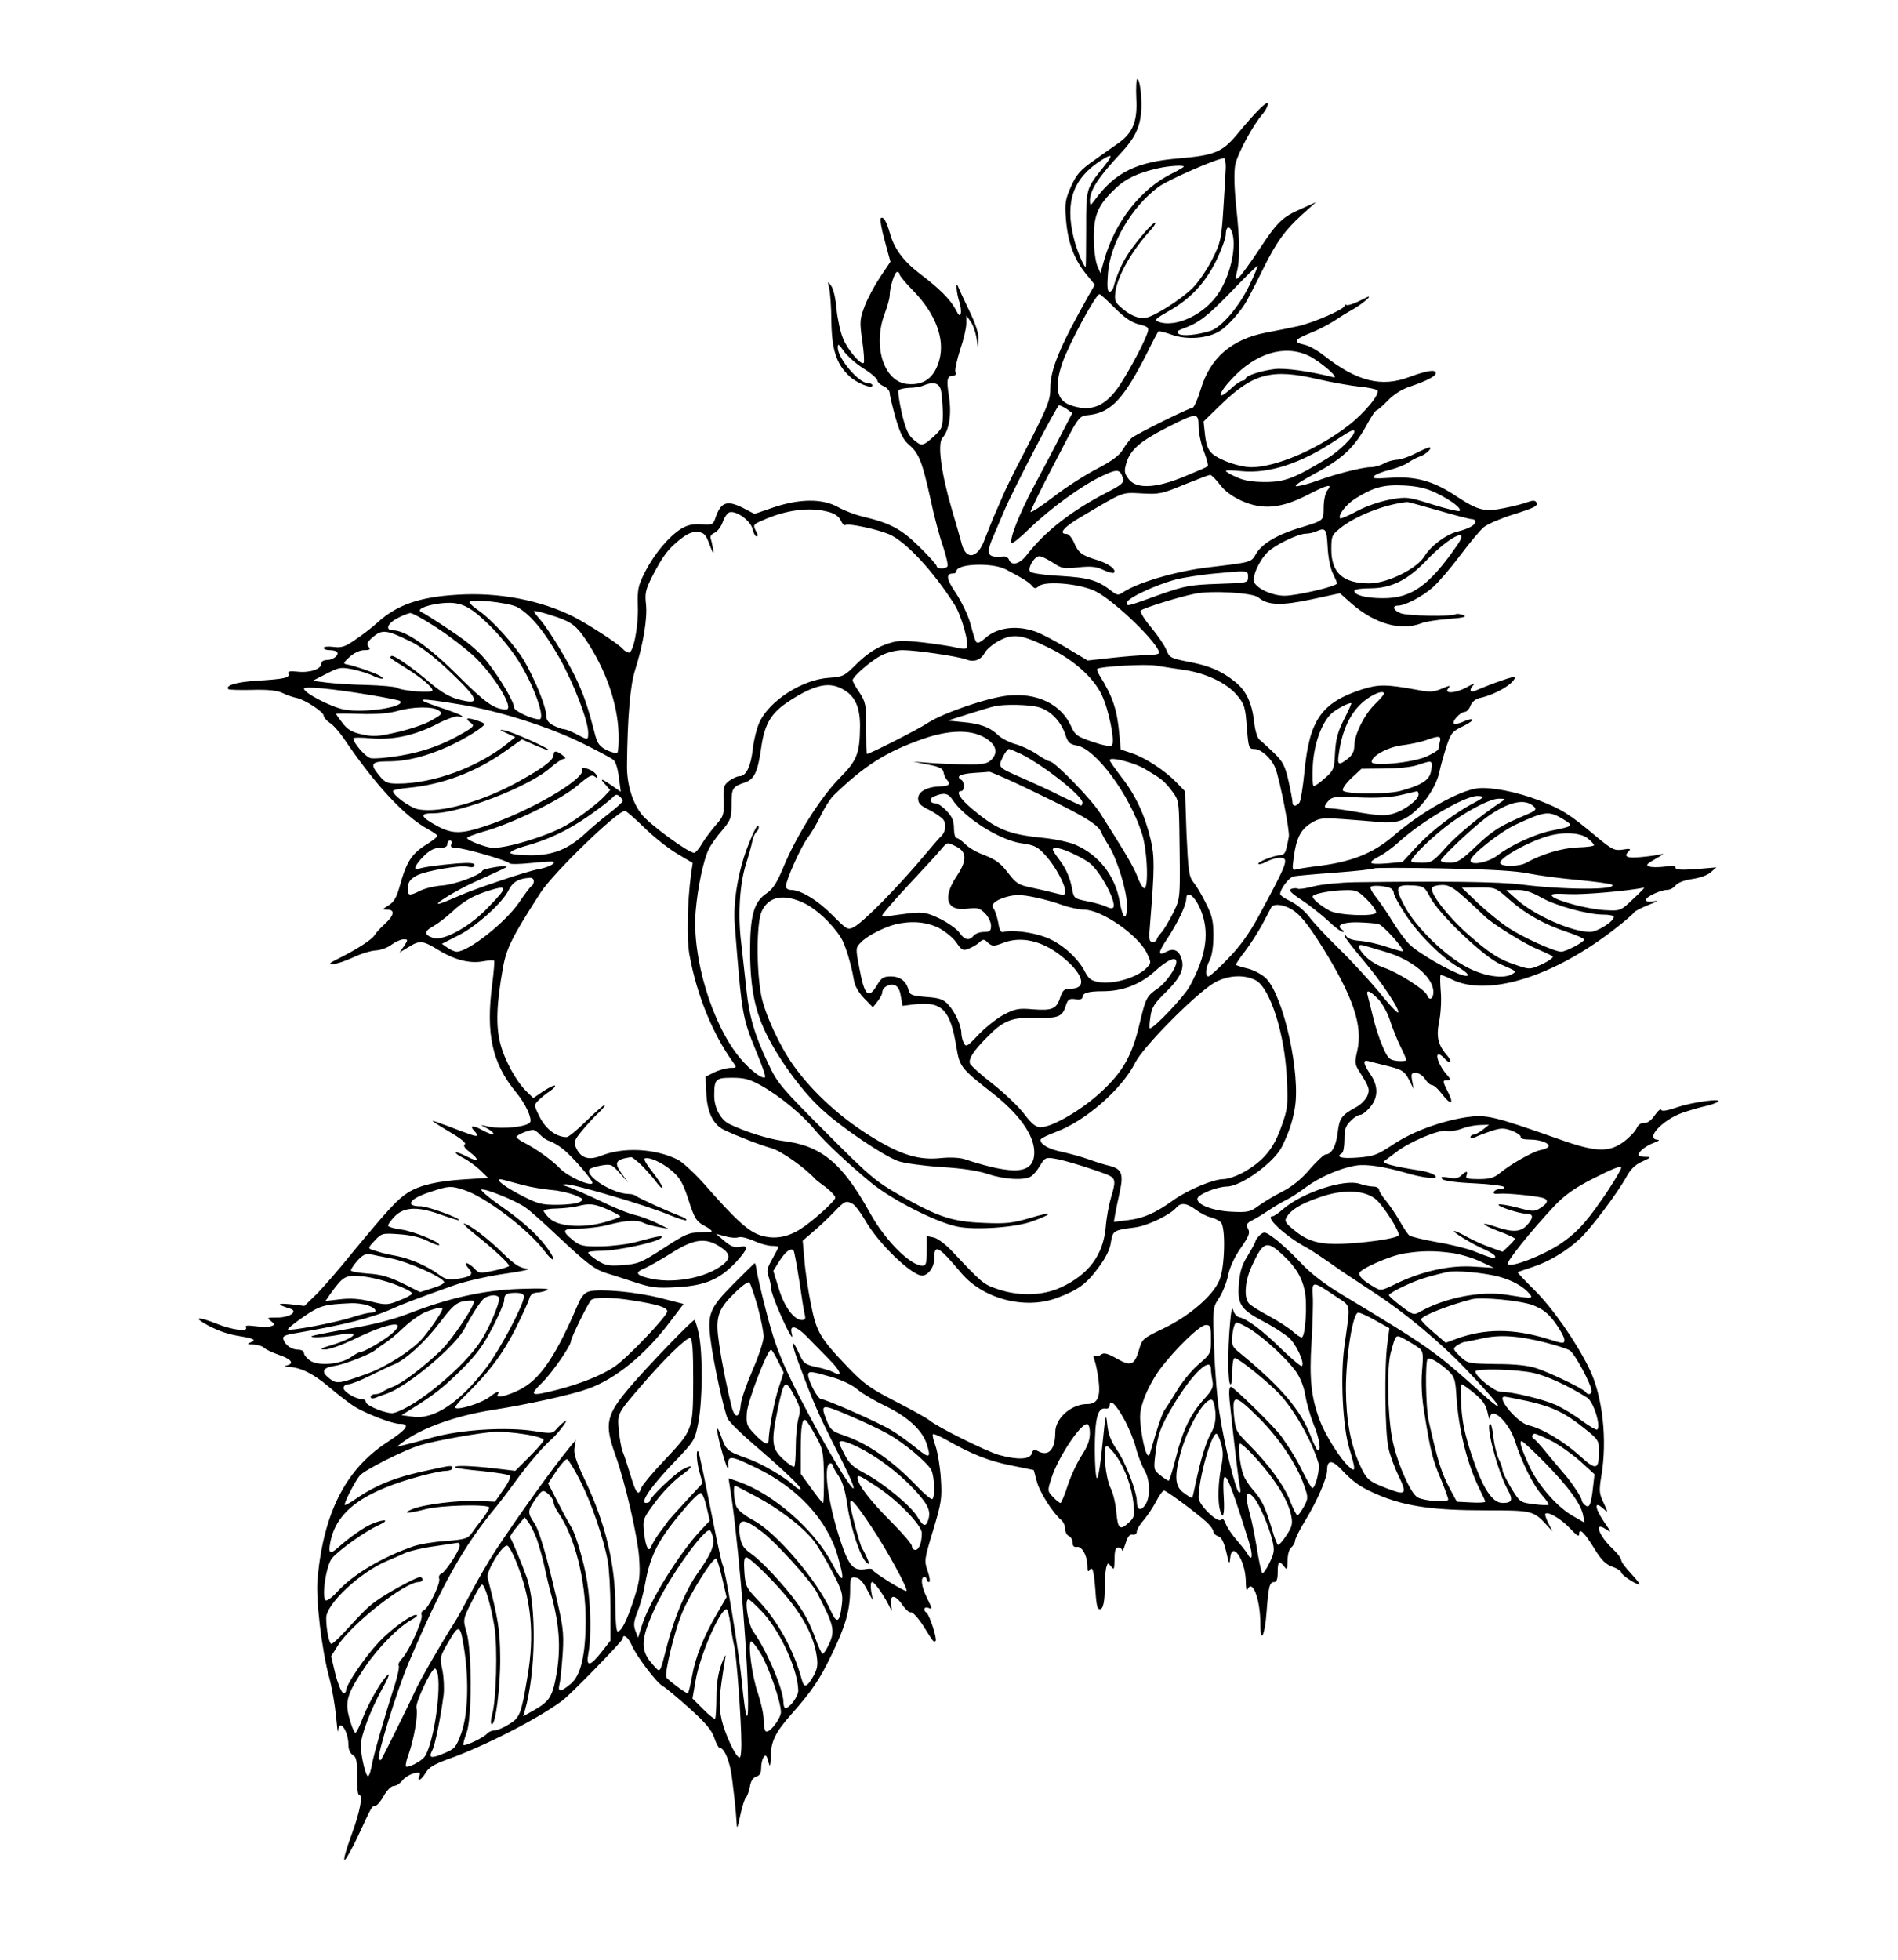 <?xml version="1.0" standalone="no"?>
<!DOCTYPE svg PUBLIC "-//W3C//DTD SVG 20010904//EN"
 "http://www.w3.org/TR/2001/REC-SVG-20010904/DTD/svg10.dtd">
<svg version="1.0" xmlns="http://www.w3.org/2000/svg"
 width="768pt" height="793pt" viewBox="0 0 768 793"
 preserveAspectRatio="xMidYMid meet">
<g transform="translate(0,793) scale(0.1,-0.1)"
fill="#000000" stroke="none">
<path d="M4598 7531 c5 -91 -14 -138 -71 -179 -18 -12 -62 -44 -99 -70 -57
-40 -71 -56 -94 -106 -23 -52 -26 -68 -21 -130 7 -93 31 -160 78 -220 l39 -48
-27 -47 c-115 -204 -153 -296 -153 -371 0 -52 -10 -76 -126 -300 -27 -52 -58
-115 -68 -140 -11 -25 -27 -63 -37 -85 -9 -22 -25 -62 -35 -88 -27 -75 -74
-85 -92 -19 -5 20 -24 85 -41 143 -43 146 -58 264 -38 287 28 31 38 96 27 167
-11 70 -8 85 17 85 9 0 13 6 9 15 -3 9 6 49 19 90 14 40 25 88 25 106 l0 33
17 -24 c10 -13 20 -43 24 -65 l6 -40 2 35 c1 23 -13 64 -38 115 -21 44 -41 87
-44 95 -11 29 -7 -26 4 -58 6 -17 9 -39 7 -49 -3 -14 -8 -11 -21 15 -22 41
-65 84 -144 144 -67 51 -105 102 -122 164 -13 47 -27 71 -37 61 -4 -3 3 -45
16 -91 l23 -85 -41 -61 c-22 -33 -51 -86 -63 -118 -20 -53 -21 -63 -10 -141 7
-46 9 -86 6 -89 -10 -11 -64 51 -83 97 -11 25 -23 80 -27 120 -3 41 -13 84
-22 95 -14 20 -15 20 -8 -9 4 -16 9 -77 9 -135 2 -117 21 -173 73 -222 30 -28
93 -53 93 -37 0 5 -8 9 -18 9 -37 0 -122 100 -122 144 0 17 4 15 24 -14 13
-19 49 -51 79 -70 31 -19 56 -41 57 -48 0 -7 11 -18 25 -24 14 -6 25 -19 25
-28 0 -9 11 -54 24 -101 19 -64 32 -90 55 -109 39 -33 53 -69 86 -218 14 -67
37 -154 51 -193 13 -40 21 -75 18 -80 -7 -12 -44 -11 -44 1 0 5 -32 41 -71 79
-73 72 -118 95 -227 121 -30 7 -75 24 -100 38 -64 36 -156 35 -263 -1 l-76
-26 -46 24 c-66 33 -90 24 -112 -40 -9 -28 -13 -29 -58 -26 -35 2 -56 -3 -82
-19 -49 -31 -106 -99 -144 -172 -29 -57 -32 -72 -30 -139 3 -83 -18 -189 -36
-189 -7 0 -18 7 -25 15 -17 20 -134 96 -197 129 -134 68 -307 101 -473 90
-153 -9 -244 -41 -323 -113 -23 -21 -64 -52 -91 -70 -40 -28 -55 -32 -87 -28
-21 3 -39 1 -39 -4 0 -5 10 -9 23 -9 13 0 27 -3 30 -7 12 -11 -14 -33 -39 -33
-15 0 -24 -6 -24 -15 0 -22 -48 -38 -97 -32 -31 3 -40 1 -36 -9 6 -16 -16 -21
-130 -28 -79 -5 -127 -19 -113 -34 3 -3 46 -4 95 -3 62 2 101 -2 123 -12 18
-9 45 -18 60 -21 34 -8 108 -56 108 -72 0 -6 11 -19 24 -28 14 -8 39 -37 57
-63 126 -187 248 -318 342 -368 20 -11 37 -23 37 -26 0 -4 -16 -17 -36 -30
-69 -42 -88 -71 -118 -179 -11 -40 -23 -60 -43 -72 -27 -17 -27 -17 -5 -18 31
0 27 -23 -10 -57 -18 -16 -37 -37 -43 -47 -10 -17 -73 -58 -150 -96 -32 -16
-36 -20 -17 -20 13 0 48 12 79 26 31 15 73 28 93 29 21 1 50 12 65 24 15 11
37 21 47 21 20 0 20 -1 3 -27 l-18 -26 35 21 c46 29 58 28 120 -10 66 -41 129
-57 182 -47 23 4 43 5 45 3 3 -2 -1 -44 -7 -93 -27 -204 -1 -322 97 -441 37
-44 65 -105 56 -120 -11 -18 -110 -29 -165 -18 l-35 7 28 -15 c16 -9 26 -18
23 -22 -4 -3 -24 5 -46 17 -38 21 -53 18 -28 -7 6 -6 10 -14 7 -16 -4 -4 -21
2 -126 42 -29 11 -53 19 -53 17 0 -1 32 -22 71 -45 43 -25 67 -45 60 -49 -8
-5 -1 -16 19 -31 43 -33 37 -43 -10 -19 -23 12 -43 19 -46 17 -2 -3 11 -13 30
-22 18 -9 49 -31 67 -48 l34 -33 -95 -6 c-110 -7 -181 -23 -230 -54 -41 -26
-79 -67 -222 -240 -58 -72 -126 -150 -151 -174 l-45 -44 -59 7 c-54 5 -54 -1
1 -18 34 -11 -1 -36 -52 -36 -42 0 -44 -1 -26 -14 18 -14 18 -15 1 -21 -9 -4
-38 -4 -63 0 -32 4 -44 3 -39 -4 12 -20 -55 -12 -121 15 -76 30 -95 26 -32 -8
44 -23 81 -36 133 -44 53 -9 63 -15 40 -24 -17 -7 -15 -9 10 -9 17 -1 36 -6
43 -13 6 -6 32 -19 58 -28 51 -17 66 -35 37 -43 -16 -4 -16 -5 2 -6 52 -3 100
-26 164 -80 39 -33 86 -69 105 -81 47 -29 154 -70 182 -70 47 0 32 -21 -50
-75 -166 -108 -256 -283 -281 -550 -8 -83 17 -292 48 -404 11 -42 23 -112 27
-156 4 -44 7 -70 8 -57 4 53 42 1 42 -58 0 -17 7 -33 17 -39 15 -8 18 -23 18
-85 -1 -42 3 -76 7 -76 18 0 6 -66 -30 -164 -21 -57 -34 -102 -27 -100 6 3 30
46 54 97 55 119 56 122 70 122 6 0 22 18 34 40 13 23 30 40 40 40 10 0 26 10
35 22 9 12 30 25 46 29 25 6 28 4 23 -10 -10 -27 7 -18 26 13 12 21 35 35 94
56 145 52 360 162 458 235 33 24 245 242 245 251 0 22 22 6 35 -24 18 -44 102
-155 127 -168 11 -6 59 -46 107 -89 65 -58 90 -88 101 -119 7 -22 17 -41 21
-41 20 0 43 -56 51 -123 13 -105 15 -128 18 -172 2 -38 3 -37 16 24 8 36 18
67 23 70 4 4 11 22 15 42 4 25 13 38 26 42 14 4 20 14 20 34 0 36 16 65 24 43
2 -8 7 -22 9 -30 3 -8 6 10 6 39 1 57 20 95 83 166 84 95 115 141 164 243 56
116 74 179 74 264 0 45 2 49 23 46 14 -2 30 -18 45 -48 l24 -45 -7 38 c-3 23
-2 37 4 37 11 0 53 -62 72 -103 8 -18 9 -17 5 11 -7 43 16 43 46 -1 13 -19 28
-32 35 -30 6 2 28 -22 49 -54 43 -69 42 -68 50 -61 7 7 -25 106 -37 114 -15 9
-10 26 6 20 19 -7 19 -8 -5 42 -22 44 -26 82 -10 82 6 0 10 -4 10 -10 0 -5 4
-10 9 -10 6 0 3 20 -5 44 -15 42 -14 47 22 166 34 113 36 129 31 209 -3 47
-13 106 -21 130 -9 24 -14 46 -11 49 3 3 26 -7 53 -22 100 -57 171 -86 262
-104 l93 -19 12 -45 c10 -42 66 -130 100 -158 8 -7 15 -23 15 -35 0 -13 7 -25
15 -29 8 -3 15 -15 15 -26 0 -14 6 -20 17 -18 21 4 43 -36 43 -77 0 -22 3 -26
9 -16 12 18 18 -7 24 -91 2 -32 6 -61 10 -64 16 -16 27 14 27 74 0 37 3 77 6
90 6 21 7 21 20 5 12 -16 13 -12 14 30 0 35 4 47 15 47 8 0 15 -6 16 -12 0 -7
6 5 13 27 9 29 17 39 29 37 10 -2 17 4 17 12 0 9 13 30 29 48 15 18 38 52 50
76 12 23 26 42 31 42 10 0 130 -89 173 -128 15 -14 27 -31 27 -38 0 -7 9 -15
19 -19 14 -4 23 -22 33 -63 11 -51 13 -54 16 -24 7 71 61 -9 63 -93 0 -27 3
-44 6 -37 20 49 53 -37 53 -139 0 -81 18 -47 25 49 8 105 12 122 31 122 10 0
14 12 14 40 0 44 6 49 26 23 12 -16 13 -13 14 23 0 24 6 47 15 54 8 7 15 19
15 26 0 8 18 45 41 82 50 82 89 173 89 206 0 39 19 41 54 5 55 -59 86 -79 164
-111 107 -43 218 -58 422 -58 189 0 195 -1 248 -59 l24 -26 -17 33 c-9 19 -15
36 -12 38 11 11 64 -21 99 -58 28 -30 38 -37 38 -23 0 27 23 3 64 -64 26 -42
44 -60 70 -69 20 -7 36 -18 36 -23 0 -10 59 -49 73 -49 5 0 -10 19 -32 43 -22
23 -41 48 -41 56 0 7 -15 27 -34 45 -56 52 -78 113 -30 81 26 -17 26 -17 -5
28 -41 61 -41 89 0 51 16 -15 16 -12 -2 26 -18 38 -19 49 -10 105 26 149 6
329 -49 440 -53 108 -148 244 -221 316 -39 39 -70 71 -68 73 2 1 29 10 59 20
64 20 140 65 193 115 45 42 153 186 188 250 17 31 36 50 64 62 37 17 38 19 13
19 -16 0 -28 4 -28 8 0 14 32 38 65 50 17 6 22 11 13 11 -53 3 18 80 99 109
32 11 74 23 93 27 19 4 42 12 50 17 27 17 -102 0 -165 -22 -38 -13 -61 -17
-63 -10 -2 6 -14 -4 -26 -22 -15 -21 -30 -32 -43 -31 -13 1 -24 -6 -31 -22 -6
-13 -30 -38 -53 -55 -60 -43 -113 -41 -259 11 -272 96 -297 101 -379 89 -105
-17 -216 -58 -294 -110 -65 -43 -79 -48 -144 -53 -66 -5 -90 2 -63 18 6 3 10
29 10 56 0 40 5 55 25 74 13 14 31 25 39 25 8 0 26 14 40 31 33 39 34 85 1
133 -29 43 -32 60 -7 53 9 -3 40 -10 67 -17 69 -17 78 -22 98 -61 l17 -34 -6
33 c-5 28 -3 32 15 32 11 0 28 -11 37 -25 9 -14 22 -25 29 -25 7 0 25 -16 39
-35 36 -47 51 -44 26 5 -24 48 -24 50 -3 50 14 0 14 3 -3 23 -26 28 -46 75
-35 81 4 3 15 -4 25 -15 10 -12 20 -18 23 -15 4 3 -1 14 -9 23 -39 45 -47 76
-35 138 7 33 10 88 7 123 -3 35 -3 65 -1 67 2 2 21 -5 43 -16 147 -75 418 10
670 209 37 29 68 56 70 61 2 4 28 18 58 30 36 14 44 19 23 15 -22 -3 -33 -2
-33 6 0 12 60 40 87 40 10 0 26 8 34 19 10 11 37 21 67 25 28 4 61 15 74 27
l23 20 -82 -7 c-60 -4 -83 -3 -83 6 0 8 -14 9 -45 4 -25 -3 -53 -3 -62 1 -15
5 -9 11 27 31 25 14 36 22 25 19 -11 -3 -48 -9 -82 -12 -62 -6 -75 1 -51 25 8
8 3 10 -25 5 -34 -5 -43 -1 -108 53 -110 92 -139 110 -234 147 -86 33 -191 54
-245 48 -76 -9 -229 -95 -342 -193 -84 -72 -174 -107 -318 -123 -30 -4 -63 -9
-74 -12 -17 -5 -18 -1 -11 48 10 78 28 113 70 139 34 21 44 22 133 16 53 -4
118 -9 144 -12 26 -3 63 -1 83 6 65 21 145 122 160 200 4 19 16 63 27 97 19
59 24 64 72 87 50 25 42 37 -9 14 -14 -6 -28 -8 -32 -5 -9 9 27 47 44 47 7 0
18 11 23 25 6 15 20 27 37 31 65 14 143 60 143 85 0 6 -87 -24 -162 -56 -21
-8 -24 5 -5 25 6 7 -4 3 -24 -8 -44 -26 -99 -31 -79 -7 11 13 7 13 -26 -1 -33
-14 -48 -15 -99 -5 -125 23 -157 23 -224 2 -165 -54 -213 -124 -233 -336 -6
-60 -15 -116 -20 -122 -14 -17 -28 -16 -28 1 0 7 -7 46 -16 86 -14 62 -23 79
-59 114 -23 22 -49 46 -58 53 -9 7 -18 35 -22 70 -9 80 -32 129 -79 166 -51
41 -99 62 -173 77 -88 17 -90 18 -104 52 -7 18 -35 58 -62 91 -27 32 -45 62
-41 67 12 11 158 56 219 68 68 14 235 4 257 -15 37 -32 92 -34 214 -8 l116 25
46 -41 c95 -83 200 -113 285 -80 15 6 64 14 109 17 61 5 76 9 59 16 -13 4 -26
6 -31 3 -16 -10 -196 -7 -222 4 -31 12 -37 31 -10 31 30 1 98 37 141 75 23 21
73 79 111 130 38 51 81 102 95 113 15 12 66 34 113 49 95 30 107 36 98 52 -5
7 -15 7 -34 0 -14 -6 -57 -17 -93 -24 -82 -17 -107 -11 -197 48 -91 61 -164
81 -265 74 -65 -4 -77 -3 -66 8 8 7 36 18 63 24 27 7 61 20 75 30 14 10 36 21
48 25 22 7 52 36 37 36 -5 0 -31 -11 -58 -25 -27 -14 -61 -25 -75 -25 -14 -1
-37 -7 -51 -15 -14 -8 -38 -15 -55 -15 -32 0 -145 -29 -210 -53 -22 -8 -53
-18 -70 -21 -41 -10 -25 4 50 45 119 64 167 109 221 210 15 27 30 49 34 49 4
0 25 18 46 40 24 25 58 46 89 56 65 22 105 42 105 54 0 17 -36 11 -107 -15
-113 -43 -212 -18 -345 86 -26 21 -61 40 -78 44 -48 10 -44 21 18 46 31 12 74
34 96 48 21 14 56 36 78 48 35 20 76 53 66 53 -2 0 -21 -9 -42 -20 -22 -10
-43 -17 -47 -14 -5 3 -9 1 -9 -4 0 -13 -124 -67 -185 -81 -27 -6 -86 -18 -129
-26 -143 -27 -230 -103 -268 -232 -12 -40 -27 -73 -33 -73 -13 0 -226 -105
-246 -122 -8 -7 -24 -28 -35 -46 -14 -24 -43 -46 -104 -78 -47 -24 -127 -75
-177 -114 -51 -39 -93 -66 -93 -61 0 5 33 74 74 153 133 256 116 232 170 240
84 12 136 69 228 251 22 45 43 84 45 86 2 3 26 -3 54 -13 61 -22 146 -16 195
15 33 20 88 83 110 124 6 11 15 29 21 40 6 11 28 54 48 95 51 102 85 149 152
210 l58 52 -60 -27 c-77 -34 -95 -51 -171 -166 -35 -53 -71 -102 -80 -110 -16
-13 -17 -11 -9 21 13 50 12 127 -3 265 -8 78 -9 137 -4 167 9 45 71 161 113
209 10 12 19 29 19 38 0 17 -48 -30 -127 -126 -58 -69 -91 -82 -234 -94 -170
-14 -255 -56 -336 -164 -21 -29 -22 -29 -23 -7 0 42 35 96 125 192 54 58 75
98 82 160 6 51 -4 140 -15 140 -4 0 -6 -36 -4 -79z m-130 -273 c-75 -94 -73
-88 -73 -256 0 -83 -1 -152 -2 -152 -8 0 -38 73 -49 120 -35 145 -1 239 111
311 47 30 50 23 13 -23z m492 -5 c-1 -21 -5 -97 -10 -170 -8 -122 -11 -136
-46 -204 -20 -40 -56 -92 -79 -115 -48 -46 -146 -109 -186 -119 -30 -7 -70 10
-108 46 -20 18 -22 28 -17 63 11 65 66 161 138 241 15 16 25 31 23 34 -7 6
-70 -67 -109 -124 -28 -43 -47 -86 -62 -142 -2 -7 -9 -13 -15 -13 -8 0 -10 21
-6 73 8 120 96 271 205 351 40 29 233 114 265 116 4 0 7 -17 7 -37z m-170 3
c0 -2 -20 -14 -44 -26 -129 -62 -235 -197 -279 -355 l-14 -50 -13 30 c-7 17
-14 66 -14 110 -1 94 17 136 86 201 42 41 93 65 173 83 43 10 105 14 105 7z
m194 -262 c21 -54 -2 -168 -50 -245 -55 -89 -177 -148 -248 -120 -16 6 -9 13
39 40 91 51 149 113 195 204 22 45 40 94 40 109 0 30 14 38 24 12z m72 -217
c-42 -88 -114 -172 -159 -186 -54 -16 -111 -22 -127 -12 -11 8 -8 12 15 21 67
24 100 50 198 151 56 59 104 105 106 104 1 -2 -13 -37 -33 -78z m-1416 43 c0
-5 25 -36 56 -67 90 -93 128 -194 105 -279 -20 -73 -64 -105 -133 -97 -93 12
-137 155 -88 285 11 29 20 62 20 73 0 33 20 95 30 95 6 0 10 -4 10 -10z m870
-135 c40 -40 67 -59 98 -67 37 -9 42 -13 36 -32 -12 -37 -65 -139 -110 -209
-59 -91 -118 -116 -203 -86 -56 20 -66 73 -32 172 27 77 135 277 150 277 4 0
31 -25 61 -55z m785 -194 c48 -23 130 -95 100 -87 -94 24 -195 38 -237 33 -57
-7 -118 -27 -118 -39 0 -4 -6 -8 -12 -8 -7 0 -28 -14 -46 -31 -58 -54 -57 -25
2 38 97 105 214 140 311 94z m38 -95 c56 -13 131 -26 167 -30 35 -3 68 -10 73
-15 13 -13 -51 -92 -118 -143 -124 -96 -293 -168 -391 -168 -48 0 -125 27
-158 54 -18 16 -25 35 -30 76 l-6 55 68 66 c132 129 207 149 395 105z m-1526
-43 c4 -16 7 -56 8 -91 0 -61 -2 -65 -37 -98 -45 -40 -49 -41 -83 -11 -20 17
-31 43 -46 105 -10 46 -17 88 -13 93 3 5 22 9 42 10 20 0 46 4 57 9 40 17 64
12 72 -17z m510 -78 l22 -16 -48 -92 c-26 -51 -75 -144 -109 -207 -61 -116
-100 -216 -88 -227 3 -3 36 24 73 60 84 81 209 172 291 211 64 30 74 29 86 -9
5 -17 -5 -26 -61 -55 -148 -76 -254 -159 -330 -257 -27 -35 -60 -43 -70 -18
-3 9 -13 15 -22 14 -70 -6 -75 7 -35 97 14 33 31 73 38 89 38 89 213 425 221
425 6 0 20 -7 32 -15z m533 -70 c0 -24 9 -69 21 -100 12 -31 19 -58 16 -61 -2
-3 -44 -21 -93 -41 -117 -49 -196 -52 -227 -11 -18 24 -19 32 -9 66 16 53 57
88 165 143 120 61 127 61 127 4z m630 -21 c0 -19 -61 -79 -109 -108 -133 -81
-173 -96 -252 -96 -51 0 -87 6 -116 20 -24 10 -43 22 -43 25 0 3 28 3 63 -1
112 -11 241 31 382 125 59 39 75 47 75 35z m-544 -214 c19 -26 49 -48 88 -66
85 -38 161 -31 269 25 79 41 102 46 77 16 -7 -9 -14 -39 -14 -67 -1 -57 5 -52
-109 -87 -83 -26 -143 -63 -165 -102 -20 -34 -15 -33 -191 -54 -130 -15 -284
-60 -347 -101 -18 -13 -24 -12 -45 4 -57 45 -93 55 -206 62 -62 3 -118 11
-124 17 -13 13 16 63 37 63 8 0 32 -12 54 -26 36 -24 45 -26 104 -19 51 5 73
3 101 -11 20 -9 38 -14 42 -11 12 13 -21 37 -69 52 -61 18 -75 29 -93 72 -8
18 -21 33 -29 33 -35 0 -12 28 60 70 176 104 161 98 244 94 69 -4 82 -2 170
35 52 21 100 39 106 40 5 1 23 -17 40 -39z m875 -34 c61 -30 105 -63 95 -73
-3 -3 -52 8 -109 26 -99 31 -106 32 -172 20 -39 -7 -96 -26 -133 -46 -35 -19
-66 -32 -69 -30 -11 11 23 56 61 80 74 46 114 57 197 53 55 -3 90 -11 130 -30z
m9 -71 c66 -19 126 -35 135 -35 8 0 15 -4 15 -9 0 -15 -24 -29 -74 -42 -45
-11 -107 -58 -132 -99 -31 -51 -149 -109 -222 -110 -107 0 -155 42 -155 137 0
52 2 59 32 83 60 51 184 100 274 109 4 1 61 -15 127 -34z m-2467 -6 c24 -6 42
-19 49 -34 6 -14 15 -22 19 -19 13 8 128 -17 176 -37 68 -29 180 -150 266
-286 28 -44 61 -163 48 -175 -4 -4 -22 -3 -40 2 -19 5 -79 14 -135 21 -94 10
-105 9 -158 -10 -38 -15 -73 -39 -110 -75 -51 -51 -56 -54 -114 -58 -108 -7
-241 -93 -281 -180 -11 -24 -23 -72 -27 -108 -8 -71 -27 -110 -54 -110 -9 0
-28 -9 -42 -19 -22 -17 -24 -26 -22 -80 2 -56 0 -63 -31 -98 -18 -21 -44 -55
-56 -75 -12 -21 -27 -38 -32 -38 -24 0 -182 116 -213 156 -38 49 -60 123 -59
199 2 194 13 324 33 385 33 104 50 209 44 265 -5 44 -2 59 24 111 44 85 65
113 113 151 31 25 51 33 73 31 25 -3 32 -10 48 -53 12 -33 17 -40 14 -20 -3
17 -7 37 -10 45 -4 10 2 19 16 25 12 6 27 26 33 45 7 19 19 36 28 38 29 6 85
-36 92 -68 4 -17 11 -30 16 -30 6 0 6 8 -1 19 -14 28 -14 29 28 47 94 42 190
54 265 33z m2019 -141 c2 -42 11 -88 21 -107 9 -19 17 -37 17 -41 0 -12 -164
-50 -212 -50 -47 0 -105 25 -122 52 -12 20 16 87 53 124 29 29 121 74 154 75
12 0 31 4 42 9 39 17 43 12 47 -62z m526 9 c-114 -166 -186 -217 -301 -217
-69 0 -117 12 -117 30 0 6 27 10 63 10 87 0 153 33 231 115 89 93 176 137 124
62z m-1829 -100 c69 -36 96 -53 107 -67 10 -12 14 -12 28 -1 27 23 171 9 231
-22 79 -41 255 -212 255 -248 0 -5 -20 -9 -45 -9 -24 0 -89 -5 -144 -11 l-100
-11 -85 51 c-46 28 -103 58 -126 66 -77 27 -156 17 -204 -27 -11 -10 -24 -18
-28 -18 -10 0 -11 3 -33 82 -9 31 -34 83 -56 117 -40 58 -43 81 -13 81 8 0 14
4 14 9 0 31 144 36 199 8z m981 -31 c0 -24 -1 -24 -122 -28 -111 -4 -133 -8
-228 -41 -147 -53 -140 -51 -140 -35 0 18 116 72 199 94 31 8 97 18 146 23
148 14 145 14 145 -13z m-3066 -199 c35 -34 85 -95 111 -136 63 -97 115 -241
87 -241 -29 0 -102 34 -102 48 0 22 -52 111 -105 180 -32 42 -74 79 -150 130
-58 39 -112 73 -118 75 -26 10 12 28 74 36 81 9 116 -6 203 -92z m107 78 c53
-28 110 -96 173 -207 58 -104 116 -254 116 -302 0 -31 0 -31 -47 -6 -21 11
-44 20 -51 20 -7 0 -26 7 -42 15 -21 11 -30 23 -30 41 0 34 -44 143 -88 219
-38 65 -133 170 -188 207 -19 13 -34 27 -34 32 0 15 154 -1 191 -19z m164 -42
c58 -20 79 -37 114 -89 81 -119 131 -261 134 -383 1 -38 -1 -72 -5 -76 -3 -4
-22 1 -42 10 -28 14 -38 26 -47 59 -28 109 -44 156 -70 214 -33 75 -118 215
-154 256 -14 16 -25 31 -25 33 0 5 46 -7 95 -24z m-490 -41 c50 -32 117 -84
151 -115 82 -76 168 -217 132 -217 -47 0 -85 27 -195 137 -117 117 -212 183
-262 183 -34 0 -24 28 17 49 20 11 44 20 52 21 9 0 56 -26 105 -58z m-106 -56
c41 -19 94 -60 152 -114 128 -121 138 -146 47 -122 -36 9 -70 28 -113 64 -78
67 -155 120 -162 112 -7 -7 -12 -4 57 -47 64 -40 110 -78 110 -92 0 -12 -126
-2 -144 11 -6 4 -60 9 -121 11 -60 1 -135 6 -165 10 l-55 7 55 28 c52 27 58
28 108 18 29 -6 67 -18 84 -27 34 -16 52 -13 20 4 -23 12 -99 38 -127 43 -18
3 -17 6 10 31 18 16 41 27 59 27 23 0 26 3 17 14 -9 11 -5 19 19 40 37 30 53
29 149 -18z m2588 -28 c100 -49 178 -120 211 -189 28 -58 55 -190 41 -204 -6
-6 -34 -1 -78 14 -62 21 -71 27 -87 63 -40 89 -138 137 -257 124 -83 -9 -260
-70 -322 -110 -40 -27 -236 -126 -247 -126 -2 0 -3 46 -3 103 0 96 -2 106 -27
145 -16 23 -28 45 -28 50 0 15 75 80 117 101 23 12 61 21 85 21 53 0 225 -25
258 -38 32 -12 59 -2 75 28 7 13 32 34 56 47 58 32 96 26 206 -29z m544 -88
c88 -13 171 -52 213 -101 31 -37 35 -47 41 -130 7 -85 8 -89 31 -89 27 0 71
-40 85 -79 17 -44 59 -255 54 -276 -2 -11 -6 -32 -10 -47 -4 -19 -12 -28 -26
-28 -24 0 -94 -28 -87 -35 3 -3 18 1 34 10 16 8 39 15 52 15 40 0 34 -16 -86
-238 -37 -68 -75 -121 -123 -170 -38 -40 -74 -72 -79 -72 -15 0 -12 34 5 66 9
18 15 56 15 99 0 58 -5 81 -30 130 -16 33 -39 72 -51 86 -18 23 -21 44 -28
197 l-6 171 -35 36 c-46 48 -125 99 -180 118 l-45 15 -6 63 c-9 100 -27 152
-80 237 -7 12 -11 23 -9 26 11 10 198 21 240 13 25 -4 75 -12 111 -17z m-1374
-82 c44 -27 63 -71 63 -145 -1 -113 -12 -139 -84 -212 -75 -76 -175 -234 -226
-359 -26 -62 -42 -88 -67 -105 -53 -35 -68 -90 -68 -237 1 -150 20 -244 72
-345 53 -103 144 -226 221 -295 78 -72 246 -185 306 -207 22 -8 100 -19 173
-24 86 -5 152 -15 192 -29 65 -21 141 -26 171 -10 10 5 27 25 38 44 19 32 23
35 59 29 37 -5 161 -44 216 -66 31 -14 33 -25 12 -93 -8 -27 -18 -80 -21 -119
-10 -111 -68 -190 -179 -242 -75 -35 -170 -38 -258 -8 -58 19 -64 25 -188 157
-24 25 -56 49 -71 52 l-28 6 0 -60 c0 -52 -3 -60 -18 -60 -48 0 -150 102 -210
210 -115 208 -199 276 -357 295 -54 7 -151 37 -214 68 -35 17 -61 66 -61 114
0 68 5 73 73 73 49 0 71 -6 116 -31 77 -43 171 -121 220 -182 38 -46 134 -136
225 -211 84 -69 260 -159 349 -178 72 -15 238 -4 306 22 88 32 81 41 -10 13
-73 -21 -98 -24 -189 -20 -127 5 -181 23 -334 109 -103 59 -124 76 -304 257
-179 179 -197 200 -232 275 -57 119 -78 192 -90 303 -6 54 -15 139 -21 190
-14 111 -6 240 20 319 10 32 22 74 25 91 4 18 12 35 17 38 5 4 9 11 9 18 0 25
-20 -12 -49 -89 -36 -98 -55 -218 -48 -305 29 -368 30 -373 88 -515 22 -53 38
-99 35 -101 -10 -11 -60 27 -102 77 -114 138 -195 408 -179 595 8 96 32 209
53 250 8 17 32 51 54 76 35 42 38 50 38 107 0 64 4 70 55 87 37 13 51 41 65
140 14 99 41 143 118 192 103 66 161 77 219 41z m-1922 -19 c66 -11 121 -22
124 -25 24 -24 -147 -50 -228 -34 -51 10 -160 66 -161 84 0 11 114 0 265 -25z
m4105 5 c0 -4 -16 -23 -36 -42 -43 -42 -84 -124 -84 -169 0 -22 -8 -38 -26
-52 -37 -29 -44 -26 -37 17 15 113 58 191 127 233 31 19 56 25 56 13z m-3737
-44 c157 -26 358 -90 492 -156 61 -30 117 -60 126 -67 10 -7 19 -36 23 -71 l8
-59 -29 20 c-48 34 -59 37 -36 12 l22 -25 -25 -27 c-27 -29 -111 -92 -159
-119 -75 -41 -228 -88 -290 -88 -24 0 -105 30 -105 40 0 4 27 14 60 24 122 33
319 130 389 190 43 37 56 44 67 35 12 -9 13 -9 8 4 -3 9 -18 20 -34 26 -22 7
-28 7 -24 -2 14 -38 -219 -173 -396 -230 -94 -31 -130 -31 -190 1 -70 38 -74
52 -18 52 112 0 392 109 476 185 22 19 46 35 53 35 10 1 8 5 -5 15 -24 19 -36
19 -36 2 0 -21 -38 -51 -137 -106 -150 -84 -321 -132 -411 -115 -32 6 -102 57
-102 74 0 4 28 10 63 13 137 13 270 63 387 145 l72 51 54 -24 c30 -13 54 -22
54 -19 0 8 -146 73 -177 79 -25 5 -24 3 7 -11 l35 -16 -30 -24 c-121 -98 -301
-164 -446 -164 -40 0 -51 4 -73 31 -41 49 -35 59 35 59 75 0 153 20 245 61 67
31 143 78 144 90 0 3 -16 10 -35 16 -38 12 -45 7 -19 -12 14 -10 11 -15 -28
-38 -85 -50 -164 -78 -259 -94 -53 -9 -107 -13 -120 -10 -21 6 -69 61 -69 80
0 4 34 4 75 0 89 -7 178 13 269 61 33 17 68 29 78 28 41 -7 13 8 -62 33 -124
41 -108 45 73 15z m3575 -61 c-25 -49 -33 -80 -36 -134 -3 -66 -6 -72 -40
-102 -20 -18 -41 -33 -46 -33 -5 0 -6 37 -4 83 5 90 37 176 77 212 21 18 73
45 79 40 1 -1 -12 -31 -30 -66z m-1235 50 c47 -13 89 -56 107 -109 11 -34 18
-41 48 -46 77 -15 212 -198 263 -357 23 -72 28 -237 6 -219 -7 6 -19 28 -26
49 -13 34 -46 91 -149 253 -36 57 -185 210 -204 210 -5 0 -30 13 -54 30 -24
16 -63 34 -86 40 -24 7 -54 22 -68 35 -34 33 -74 48 -145 54 l-60 6 85 27 c47
15 94 29 105 31 39 9 140 7 178 -4z m-2428 -13 c17 -12 15 -15 -27 -39 -24
-15 -86 -36 -137 -48 -81 -19 -99 -20 -146 -10 -42 9 -59 20 -79 46 -14 18
-26 35 -26 37 0 2 44 2 97 0 63 -2 116 2 148 11 66 19 146 20 170 3z m2206
-108 c49 -27 60 -61 31 -91 -18 -17 -32 -20 -104 -19 -46 0 -112 3 -148 6
l-65 5 60 -12 c47 -9 61 -16 63 -32 2 -11 8 -24 13 -29 17 -18 9 -26 -23 -27
-56 -1 -93 -21 -93 -49 0 -20 9 -29 44 -46 24 -12 50 -30 58 -40 14 -19 9 -52
-11 -69 -6 -5 -33 -37 -61 -70 -112 -134 -248 -272 -289 -295 -26 -13 -28 -12
-88 48 -59 60 -128 102 -168 102 -11 0 -20 6 -20 14 0 25 60 159 87 195 15 20
40 61 54 92 15 30 38 67 51 80 124 121 214 178 363 230 103 36 190 38 246 7z
m1845 -20 c-3 -13 -6 -26 -6 -29 0 -4 -21 -17 -47 -29 -54 -25 -223 -42 -223
-22 0 24 66 60 123 67 32 4 75 13 95 20 55 20 65 19 58 -7z m-1693 -49 c94
-48 247 -169 247 -196 0 -8 -4 -13 -8 -11 -4 2 -41 19 -82 39 -41 21 -109 52
-150 70 -103 45 -102 44 -83 85 9 19 21 34 25 34 5 0 28 -10 51 -21z m502 -61
c67 -40 76 -47 108 -89 26 -34 27 -43 29 -150 4 -297 5 -279 -26 -344 -17 -33
-38 -69 -48 -79 -10 -11 -18 -23 -18 -28 0 -4 -7 -8 -16 -8 -15 0 -16 10 -10
78 18 220 18 267 2 336 -23 98 -62 181 -118 252 -26 34 -48 65 -48 69 0 15 99
-9 145 -37z m1158 25 c2 -5 0 -22 -4 -39 -9 -33 -43 -52 -124 -74 -56 -14
-222 -13 -231 2 -4 6 10 27 34 50 l41 38 93 1 c51 0 111 6 133 14 50 16 53 17
58 8z m-1676 -84 c263 -125 328 -163 340 -198 4 -9 17 -33 30 -53 34 -55 73
-183 73 -239 0 -68 -16 -61 -29 12 -18 105 -83 189 -178 231 -24 11 -85 24
-136 29 -138 14 -185 34 -284 117 -49 41 -67 72 -43 72 6 0 10 9 10 19 0 11
-4 23 -10 26 -23 14 -6 24 48 28 31 2 60 4 64 5 3 1 55 -21 115 -49z m1623
-43 c0 -21 -56 -64 -101 -77 -32 -10 -57 -9 -137 4 -53 10 -107 17 -119 17
-27 0 -29 7 -7 31 15 16 29 18 123 13 72 -3 125 0 166 9 33 8 63 15 68 16 4 0
7 -5 7 -13z m-3220 -26 c0 -4 -24 -26 -52 -48 -29 -22 -73 -59 -98 -82 -70
-65 -131 -90 -222 -90 -42 0 -79 4 -83 9 -3 5 21 17 52 26 100 27 180 65 266
125 46 32 89 66 96 74 11 12 17 14 27 5 8 -6 14 -15 14 -19z m1334 5 c48 -73
188 -162 277 -176 57 -8 68 -14 102 -52 38 -43 77 -115 77 -142 0 -18 -2 -18
-49 -6 -20 5 -61 15 -91 21 -49 10 -59 17 -92 60 -28 37 -50 53 -91 69 -31 11
-67 31 -81 46 -14 14 -30 25 -36 25 -5 0 -10 18 -10 39 0 29 -7 47 -29 70 -16
17 -36 31 -44 31 -26 0 -30 20 -5 29 38 16 55 12 72 -14z m2146 10 c0 -2 -15
-12 -32 -21 -77 -39 -174 -113 -232 -175 l-61 -66 -67 -6 c-72 -5 -78 2 -25
30 18 9 55 36 82 61 91 82 262 182 313 182 12 0 22 -2 22 -5z m76 -18 c-77
-50 -185 -138 -228 -188 -49 -55 -56 -59 -95 -59 -24 0 -43 3 -43 6 0 12 50
65 112 117 79 68 203 137 243 136 27 0 28 -1 11 -12z m132 -21 c11 -10 5 -16
-30 -31 -109 -46 -136 -63 -204 -127 -61 -58 -76 -68 -108 -68 -20 0 -36 4
-36 9 0 11 128 132 183 173 89 65 158 81 195 44z m-3602 -83 c38 -38 98 -85
133 -106 l64 -38 -7 -47 c-15 -113 -18 -262 -6 -326 30 -163 94 -319 176 -433
16 -22 16 -23 -12 -23 -16 -1 -45 -9 -64 -18 l-35 -18 3 -67 c3 -76 28 -127
72 -148 55 -26 148 -62 192 -74 39 -11 137 -80 178 -126 3 -3 22 -18 43 -33
20 -16 37 -34 37 -41 0 -13 -93 -97 -141 -127 -52 -33 -104 -42 -156 -27 -52
14 -103 60 -236 212 -38 42 -85 86 -105 96 -91 45 -220 52 -311 15 -49 -19
-81 -9 -100 33 -10 22 -8 30 25 70 20 24 50 57 68 73 17 17 27 30 23 30 -5 0
-38 -29 -75 -65 -36 -36 -72 -65 -79 -65 -41 0 -83 31 -108 79 -25 50 -25 51
-6 70 11 11 31 27 46 37 14 9 23 19 21 22 -3 3 -24 -7 -47 -22 l-41 -28 -27
26 c-42 41 -89 126 -107 196 -18 71 -15 160 11 304 14 80 37 126 153 306 51
79 310 330 341 330 4 0 39 -30 77 -67z m3719 33 c44 -27 43 -28 -46 -46 -66
-13 -167 -59 -219 -100 -37 -29 -110 -43 -110 -21 0 21 121 117 185 146 117
54 132 56 190 21z m99 -77 c14 -11 26 -24 26 -28 0 -4 -29 -8 -65 -9 -63 -2
-146 -27 -209 -62 -30 -17 -106 -17 -106 0 0 20 105 80 185 105 65 21 138 18
169 -6z m-4598 -24 c-4 -11 1 -15 19 -15 32 0 208 -51 216 -62 3 -5 42 -4 90
1 46 5 86 7 89 5 8 -8 -23 -23 -60 -30 -44 -7 -258 -79 -325 -109 -27 -12 -61
-26 -75 -30 -39 -11 67 54 140 87 113 51 130 59 130 62 0 8 -95 -8 -98 -16 -8
-18 -110 -56 -162 -60 -31 -2 -71 -12 -89 -21 -44 -22 -51 -21 -51 6 0 28 9
41 38 56 35 18 173 42 204 35 19 -4 28 -2 28 7 0 8 -19 10 -72 6 -81 -7 -137
-15 -155 -22 -24 -8 -13 17 21 51 24 24 43 34 65 34 21 0 31 5 31 15 0 8 5 15
11 15 6 0 9 -7 5 -15z m2044 -10 c43 -22 43 -57 0 -121 -58 -87 -39 -142 45
-130 40 5 49 3 71 -19 13 -13 24 -36 24 -50 0 -21 -5 -25 -29 -25 -16 0 -34
-7 -41 -15 -18 -22 -37 -18 -57 11 -9 14 -44 39 -77 56 -54 26 -68 29 -121 24
-33 -4 -72 -9 -87 -12 -16 -4 -28 -2 -28 3 0 5 48 61 108 125 59 63 117 126
129 141 27 32 25 31 63 12z m475 -30 c28 -13 57 -30 65 -37 45 -37 108 -157
95 -179 -4 -5 -15 -4 -28 3 -12 6 -46 16 -77 22 -52 10 -55 13 -61 46 -9 49
-25 86 -54 124 -14 18 -25 36 -25 39 0 14 36 6 85 -18z m1843 -79 c40 -8 130
-20 200 -26 70 -7 131 -15 135 -19 22 -22 -198 -21 -368 1 -89 11 -313 14
-674 9 -57 -1 -130 -8 -163 -16 -32 -9 -63 -13 -67 -10 -5 3 -17 2 -26 -1 -12
-5 -2 -16 42 -45 32 -21 80 -59 107 -84 26 -25 53 -45 60 -45 6 0 5 4 -3 9
-27 17 1 31 62 30 34 -1 72 -4 85 -7 20 -6 106 -102 98 -110 -2 -2 -32 7 -66
18 -35 12 -83 22 -107 24 -25 1 -49 9 -54 17 -5 8 -9 10 -9 4 0 -5 34 -50 75
-98 75 -89 152 -204 142 -213 -3 -3 -38 34 -77 83 -40 48 -114 129 -165 178
-51 50 -104 107 -119 128 -16 21 -48 48 -72 60 -24 11 -44 25 -44 30 0 21 36
68 55 72 11 2 87 9 170 15 82 6 152 14 155 17 3 3 129 3 280 0 195 -4 296 -10
348 -21z m-4028 -30 c0 -8 -4 -18 -10 -21 -5 -3 -26 -31 -47 -62 -53 -81 -207
-203 -255 -203 -8 0 -24 7 -37 16 l-23 16 63 32 c74 36 183 134 207 185 16 33
40 47 85 50 9 1 17 -5 17 -13z m3470 -31 c5 -3 10 -12 10 -19 0 -8 22 -47 48
-87 52 -80 148 -174 212 -211 43 -25 53 -43 18 -33 -51 15 -183 92 -215 125
-19 19 -50 62 -70 95 -20 33 -49 75 -64 94 -16 19 -26 38 -23 43 6 9 66 4 84
-7z m157 -35 c35 -68 216 -240 283 -270 69 -30 67 -29 50 -40 -34 -21 -109
-11 -180 25 -91 46 -217 169 -260 256 -37 71 -32 81 39 77 42 -3 46 -6 68 -48z
m146 -7 c34 -31 68 -63 76 -71 30 -29 159 -110 211 -131 30 -13 58 -26 63 -30
4 -4 -15 -18 -42 -31 -49 -22 -50 -23 -103 -5 -71 23 -108 46 -201 128 -80 71
-154 167 -142 186 3 6 22 11 41 11 28 0 46 -11 97 -57z m-3901 30 c-5 -9 -36
-43 -68 -75 -72 -72 -173 -126 -212 -112 -37 13 -36 27 1 47 18 10 52 36 75
57 45 43 86 67 147 86 57 18 68 17 57 -3z m4075 -32 c65 -58 142 -101 236
-132 37 -12 67 -26 67 -30 0 -10 -74 -49 -93 -49 -27 0 -157 59 -214 97 -32
21 -87 66 -123 100 l-65 62 68 1 c68 0 69 0 124 -49z m501 2 c-50 -48 -51 -48
-112 -45 -68 3 -200 38 -216 57 -7 9 9 11 68 8 59 -3 233 12 304 26 4 0 -16
-20 -44 -46z m-1076 -3 c22 -22 38 -45 36 -52 -6 -17 -154 -11 -188 8 -42 23
-75 52 -67 60 10 10 74 22 131 23 44 1 52 -3 88 -39z m703 10 c59 -34 189 -70
253 -70 23 0 42 -4 42 -9 0 -19 -67 -61 -96 -61 -73 0 -223 66 -294 129 l-45
40 44 1 c31 0 59 -9 96 -30z m-2043 -1 c29 -6 77 -19 106 -30 29 -10 69 -19
90 -19 70 -1 215 -101 252 -174 18 -38 19 -41 2 -59 -35 -40 -134 -70 -195
-60 -31 5 -42 13 -57 42 -30 59 -100 119 -163 141 -55 20 -137 29 -166 20 -11
-4 -17 7 -22 39 -5 24 -13 49 -19 56 -12 15 5 32 47 45 39 12 64 12 125 -1z
m664 -44 c40 -92 27 -188 -42 -315 -23 -42 -144 -170 -161 -170 -3 0 -2 21 2
46 5 39 16 55 64 102 60 59 76 97 60 139 -11 30 -32 38 -59 23 -36 -19 -35 -4
4 54 42 64 75 133 76 159 0 37 32 16 56 -38z m-1599 20 c48 -24 109 -81 145
-137 17 -26 42 -105 53 -172 4 -25 19 -51 42 -75 l35 -36 19 24 c10 13 19 29
19 36 0 20 27 37 49 30 13 -4 22 -18 26 -45 l7 -39 48 6 c112 13 145 -21 170
-173 13 -79 18 -86 142 -183 111 -86 173 -173 173 -242 0 -88 -76 -96 -283
-28 -19 6 -59 8 -96 4 -85 -9 -157 12 -266 78 -131 78 -249 185 -328 295 -57
79 -118 212 -132 286 -20 106 -19 293 2 339 28 62 91 73 175 32z m1961 -19
c39 -20 71 -59 135 -161 123 -199 162 -315 139 -416 -11 -47 -10 -55 8 -83 41
-64 44 -74 32 -101 -7 -14 -26 -34 -43 -43 -61 -33 -69 -45 -76 -102 -6 -55
-25 -90 -49 -90 -6 0 -36 -27 -65 -61 -35 -41 -72 -70 -113 -91 -34 -17 -76
-43 -95 -57 -31 -23 -42 -26 -105 -23 -75 3 -141 27 -141 52 0 17 76 49 120
50 58 1 190 97 222 161 28 57 42 98 52 154 25 137 -44 452 -115 526 -14 15
-47 33 -72 40 -26 6 -49 14 -51 15 -2 2 14 27 37 56 22 29 54 79 71 111 17 32
33 62 36 68 9 13 42 11 73 -5z m-1419 -80 c26 -14 58 -40 71 -59 21 -31 27
-34 49 -25 14 5 34 17 43 25 16 15 20 15 36 -1 18 -15 22 -15 65 1 69 26 153
7 227 -51 95 -74 113 -136 40 -136 -24 0 -30 -6 -40 -35 -15 -47 -33 -54 -111
-48 -56 5 -72 2 -114 -20 -28 -14 -74 -50 -103 -80 -47 -50 -53 -54 -62 -37
-5 10 -10 28 -10 40 0 30 -25 86 -53 116 -20 22 -36 27 -90 31 -58 5 -66 8
-71 29 -9 35 -34 54 -72 54 -29 0 -38 -6 -55 -35 -35 -59 -51 -44 -72 70 -15
78 -15 81 6 102 23 26 94 62 141 74 64 15 125 10 175 -15z m1805 -96 c109 -31
196 -103 196 -163 0 -29 -17 -37 -26 -12 -9 22 -117 91 -173 110 -28 9 -61 30
-79 49 -32 36 -32 50 1 40 10 -3 47 -14 81 -24z m-844 -41 c0 -25 -43 -86 -76
-108 -44 -31 -48 -37 -73 -143 -30 -128 -67 -193 -154 -274 -78 -73 -199 -144
-246 -144 -20 0 -36 13 -68 55 -23 30 -80 84 -127 121 -47 36 -87 73 -91 81
-7 19 13 51 69 107 63 65 98 80 181 78 105 -2 122 3 136 45 10 31 14 34 40 31
18 -3 29 0 29 8 0 17 24 24 82 24 81 0 151 27 211 81 50 46 87 62 87 38z m320
-74 c59 -30 119 -218 127 -397 5 -110 4 -123 -22 -195 -31 -89 -71 -138 -151
-184 -28 -16 -66 -29 -83 -29 -41 0 -144 -43 -203 -85 -72 -52 -122 -74 -184
-81 l-57 -7 5 29 c3 16 11 57 19 92 16 74 8 93 -42 106 -19 4 -56 16 -84 26
-27 10 -76 23 -107 30 -54 11 -88 30 -88 49 0 5 28 19 63 32 119 44 267 173
321 281 32 63 233 267 314 319 53 33 123 39 172 14z m497 -77 c17 -18 39 -58
48 -88 10 -30 28 -76 41 -102 13 -26 24 -51 24 -56 0 -4 -16 -6 -36 -4 -32 4
-38 9 -60 60 -13 30 -31 85 -39 121 -9 36 -18 74 -21 84 -8 26 9 20 43 -15z
m423 -528 c-14 -11 -31 -20 -37 -20 -7 0 -13 -5 -13 -10 0 -7 6 -7 18 -1 9 5
38 16 64 25 40 13 52 14 85 2 21 -8 37 -19 36 -25 -2 -7 13 -11 38 -11 43 0
83 -16 74 -29 -2 -5 -18 -11 -34 -14 -31 -7 -118 -56 -164 -94 -22 -18 -41
-23 -84 -23 -45 0 -54 3 -49 15 7 19 -1 19 -21 0 -11 -11 -25 -14 -51 -9 -29
5 -34 4 -26 -6 7 -7 58 -14 128 -17 64 -3 119 -10 122 -15 3 -4 -4 -8 -15 -8
-11 0 -23 -5 -26 -11 -5 -7 3 -10 21 -8 29 3 144 -8 177 -17 24 -7 21 -21 -9
-40 -24 -16 -30 -16 -95 1 -38 10 -72 15 -75 12 -7 -7 84 -37 113 -37 29 0 29
-17 1 -47 -25 -27 -57 -29 -122 -7 -72 25 -65 11 9 -17 36 -13 65 -27 65 -30
0 -3 -11 -16 -25 -29 l-25 -24 -52 19 c-29 10 -70 29 -93 42 -22 12 -44 23
-50 23 -14 0 72 -53 123 -75 23 -10 42 -23 42 -28 0 -11 -15 -7 -85 21 -27 11
-95 28 -150 37 -55 10 -105 22 -112 27 -7 5 -25 33 -41 61 -17 29 -42 66 -56
82 -14 17 -26 36 -26 43 0 6 -11 12 -24 12 -12 0 -37 5 -54 11 -62 21 -232
-35 -310 -102 -18 -16 -37 -29 -42 -29 -36 0 50 -80 135 -126 18 -9 73 -46
145 -97 14 -9 72 -48 130 -86 126 -82 267 -200 370 -308 151 -158 176 -200 55
-90 -180 162 -208 181 -550 387 -75 45 -129 86 -174 134 -36 38 -84 82 -105
97 -37 27 -40 28 -58 13 -10 -10 -18 -21 -18 -25 0 -4 -14 -30 -31 -58 -24
-38 -32 -65 -36 -114 -7 -83 7 -104 98 -152 39 -20 85 -50 103 -65 31 -27 66
-103 54 -116 -4 -3 -39 27 -80 66 -79 78 -142 125 -173 131 -10 2 -22 15 -25
29 -4 16 -9 -3 -13 -54 -10 -111 -9 -246 2 -246 5 0 8 23 7 51 0 29 4 53 9 55
12 5 152 -109 192 -156 62 -73 122 -183 148 -269 7 -23 -12 -101 -25 -101 -3
0 -18 26 -34 57 -24 50 -48 91 -91 152 -22 33 -194 201 -204 201 -7 0 -9 -17
-6 -52 16 -153 35 -317 41 -347 5 -23 4 -32 -3 -28 -13 8 -58 189 -78 317 -9
52 -19 170 -22 262 -6 167 -6 168 19 206 14 21 31 62 37 92 7 34 27 77 52 112
33 48 38 61 29 77 -9 17 -6 23 20 36 16 8 46 27 67 41 21 14 51 32 68 40 16 8
53 31 80 52 56 41 139 77 202 87 42 7 117 -5 203 -30 60 -18 120 -26 120 -16
0 9 -29 20 -65 26 -106 16 -157 30 -144 38 2 1 24 18 48 36 54 42 175 93 204
86 12 -3 40 1 62 9 22 9 56 15 75 15 l35 1 -25 -20z m-3815 -20 c10 -11 27
-23 39 -26 11 -4 35 -17 51 -30 39 -29 129 -134 122 -141 -13 -12 -101 29
-131 60 -31 33 -98 81 -148 106 -16 8 -28 18 -28 22 0 7 45 27 66 28 6 1 19
-8 29 -19z m414 -127 c20 -21 47 -51 59 -68 12 -16 22 -25 22 -18 0 6 -18 34
-40 62 -22 27 -36 52 -32 54 16 9 70 -15 109 -48 34 -29 46 -49 69 -119 23
-73 32 -87 61 -103 18 -9 33 -20 33 -24 0 -3 -21 -5 -48 -5 -42 1 -59 -6 -146
-63 -91 -59 -104 -64 -166 -69 -58 -4 -71 -1 -103 19 -20 13 -37 27 -37 32 0
4 25 7 55 7 61 0 225 35 240 52 12 12 -9 9 -100 -16 -33 -9 -97 -17 -142 -18
-72 -1 -85 2 -112 23 -51 41 -47 49 22 49 35 0 90 7 122 16 69 18 115 20 141
6 11 -5 37 -12 59 -16 l40 -7 -51 25 c-28 13 -66 27 -85 31 -19 4 -65 22 -104
40 -110 52 -158 72 -180 78 -16 4 -15 5 6 6 32 1 335 -88 420 -125 34 -14 64
-23 66 -20 3 3 -7 10 -23 16 -60 23 -169 73 -179 81 -5 5 -19 9 -30 9 -63 0
-178 71 -160 99 3 5 24 12 47 16 40 7 44 5 76 -31 l35 -39 -28 38 c-32 45 -24
57 39 66 4 0 25 -16 45 -36z m3961 -7 c0 -8 -43 -79 -80 -131 -68 -98 -105
-136 -171 -180 -68 -44 -190 -92 -208 -80 -10 6 89 130 189 237 41 43 80 71
150 107 88 45 120 57 120 47z m-4440 -71 c30 -8 80 -16 111 -19 30 -2 73 -12
95 -21 36 -15 38 -17 19 -28 -11 -6 -52 -11 -91 -11 -64 0 -79 4 -150 41 -77
40 -112 73 -63 59 13 -4 49 -13 79 -21z m-245 -18 c86 -26 264 -161 330 -250
31 -42 48 -43 20 -1 -37 57 -103 119 -194 182 -52 36 -89 68 -83 70 15 5 139
-45 177 -72 17 -11 74 -62 128 -113 119 -112 151 -137 197 -152 19 -6 71 -22
115 -37 70 -23 91 -26 175 -21 113 6 171 31 238 101 49 54 53 70 15 62 -21 -4
-36 2 -62 24 l-34 29 37 -10 c20 -6 45 -8 55 -4 10 3 38 -4 62 -15 24 -11 56
-20 72 -20 15 0 27 -2 27 -4 0 -2 -11 -24 -25 -49 -21 -37 -24 -49 -15 -71 5
-15 10 -36 10 -48 0 -11 16 -56 36 -101 36 -82 58 -119 47 -78 -8 33 20 26 59
-13 18 -19 58 -59 88 -90 53 -53 63 -79 22 -57 -11 6 -43 16 -70 21 -44 10
-51 15 -67 51 -32 71 -36 53 -6 -28 64 -172 78 -205 163 -373 130 -257 39
-138 -118 155 -105 197 -137 274 -175 425 -18 69 -34 140 -37 158 -2 17 -6 32
-8 32 -2 0 -41 -39 -88 -86 -94 -95 -104 -119 -91 -222 11 -90 55 -294 70
-322 8 -14 53 -59 101 -100 132 -113 199 -178 193 -184 -3 -3 -15 3 -26 14
-39 36 -134 91 -189 110 -79 28 -87 34 -105 87 -26 72 -21 20 6 -72 16 -53 23
-68 22 -45 -3 44 8 43 113 -8 167 -80 289 -212 330 -358 31 -107 23 -116 -23
-29 -71 136 -237 281 -376 330 l-43 15 5 -33 c27 -157 66 -592 73 -817 5 -163
-8 -145 -25 35 -12 117 -66 449 -78 467 -2 4 -12 49 -23 100 -51 256 -71 353
-75 357 -10 9 -5 -53 7 -90 l11 -39 -64 -69 c-35 -38 -68 -75 -74 -82 -5 -8
-22 -30 -36 -49 -14 -19 -29 -44 -33 -54 -10 -30 -23 -7 -30 54 -5 54 -5 56
46 124 28 38 73 84 100 104 52 37 59 53 11 28 -32 -17 -133 -113 -133 -127 0
-5 -7 -9 -16 -9 -26 0 20 67 114 165 82 86 84 88 98 162 17 91 18 276 2 355
-7 32 -15 58 -18 58 -9 0 -182 -179 -255 -264 -104 -121 -111 -154 -64 -285
39 -109 89 -327 95 -411 5 -75 3 -95 -21 -169 -28 -86 -50 -131 -66 -131 -5 0
-9 45 -9 99 0 171 -39 335 -122 511 -38 80 -48 112 -43 135 l5 30 -25 -30
c-63 -76 -207 -276 -301 -419 -25 -38 -68 -112 -96 -165 -28 -53 -60 -112 -73
-131 -43 -66 -140 -235 -155 -270 -12 -28 -128 -263 -138 -279 -1 -2 -5 -1 -9
2 -10 10 72 274 119 387 133 314 224 477 357 636 14 17 48 62 76 100 48 67
111 141 148 173 28 25 75 89 52 71 -11 -8 -27 -23 -35 -33 -14 -16 -22 -17
-90 -6 -113 17 -294 6 -410 -26 -52 -15 -106 -29 -120 -32 l-25 -6 25 19 c75
57 215 107 362 130 142 22 322 62 388 86 111 40 230 137 329 268 l57 75 -94
24 c-99 25 -242 38 -287 27 -19 -5 -32 -19 -47 -54 -84 -197 -147 -293 -221
-336 -49 -29 -115 -46 -103 -28 11 19 -3 14 -37 -12 -32 -23 -124 -52 -135
-41 -3 3 17 27 44 53 91 89 147 163 199 265 28 56 54 112 57 125 4 14 14 22
30 23 12 0 32 5 43 10 13 6 -25 8 -110 5 -146 -5 -287 -36 -452 -100 -59 -23
-143 -45 -239 -61 -81 -14 -150 -28 -153 -30 -8 -8 54 -5 109 5 94 18 74 -10
-30 -42 -45 -13 -49 -17 -25 -17 17 -1 68 18 115 40 149 73 228 82 147 17 -36
-28 -106 -68 -120 -68 -5 0 -21 -9 -37 -20 -40 -29 -130 -37 -164 -15 -14 9
-26 24 -26 31 0 8 -10 14 -23 14 -26 0 -52 17 -60 41 -5 14 5 19 56 27 188 32
304 61 385 98 34 16 107 44 248 94 45 16 135 37 205 47 77 11 111 19 89 21
-27 3 -49 17 -96 63 -58 58 -139 119 -157 119 -5 0 17 -21 50 -47 69 -55 133
-114 133 -124 0 -3 -27 -12 -60 -19 -58 -12 -62 -12 -81 9 -11 11 -25 21 -31
21 -6 0 -3 -9 8 -21 22 -24 12 -34 -48 -43 -31 -5 -45 -2 -71 17 -47 35 -116
65 -172 76 -28 5 -58 12 -67 15 -10 3 -25 8 -35 11 -14 5 -12 10 13 36 28 30
31 31 100 26 45 -3 87 -13 114 -27 23 -12 44 -19 47 -17 9 10 -105 57 -154 63
-29 4 -53 11 -53 16 0 5 13 23 29 39 38 37 93 39 188 4 37 -13 69 -23 70 -21
8 7 -126 56 -154 56 -69 0 -46 32 44 60 70 23 77 23 128 7z m3696 -42 c31 -30
89 -121 89 -141 0 -14 -158 -36 -255 -36 -78 0 -121 15 -175 61 -29 24 -33 33
-24 47 18 30 55 53 129 79 99 36 191 32 236 -10z m-2121 -15 c10 -5 33 -36 51
-67 52 -92 188 -223 230 -223 24 0 49 33 49 66 0 64 16 55 108 -54 88 -106
258 -151 388 -103 87 33 118 55 168 122 30 40 47 74 51 103 8 48 9 49 100 61
50 7 141 51 165 80 18 21 41 19 79 -9 19 -14 46 -28 62 -31 15 -4 33 -13 40
-21 19 -23 15 -180 -6 -231 -25 -63 -120 -145 -225 -196 -84 -40 -89 -44 -100
-84 -19 -66 -33 -72 -91 -39 -39 22 -53 25 -64 16 -8 -6 -19 -9 -25 -5 -7 4
-7 -2 -1 -18 5 -13 12 -48 16 -79 9 -70 -4 -98 -46 -98 -64 0 -129 -57 -129
-114 0 -70 -27 -99 -69 -77 -16 9 -21 7 -26 -9 -8 -24 -55 -27 -132 -6 -51 14
-252 114 -283 141 -8 7 -69 41 -135 75 -103 53 -130 72 -193 138 -115 120
-128 143 -151 257 -11 55 -23 135 -26 178 l-7 78 43 37 c24 20 62 56 84 79 44
46 48 47 75 33z m-993 -22 c29 -13 53 -26 53 -29 0 -3 -30 -14 -66 -24 -88
-24 -185 -17 -220 16 -13 12 -24 26 -24 31 0 4 24 9 53 9 28 1 66 5 82 9 50
13 68 11 122 -12z m451 -148 c47 -29 51 -49 17 -76 -71 -56 -210 -80 -307 -53
-46 12 -48 23 -8 39 16 7 64 34 107 61 88 56 135 63 191 29z m2285 -39 c50
-47 74 -86 86 -141 12 -53 3 -190 -12 -190 -6 0 -22 11 -36 24 -15 13 -57 41
-96 62 -38 20 -76 44 -82 52 -21 25 -15 93 13 152 46 100 60 104 127 41z
m-1959 -101 c9 -63 19 -125 22 -137 5 -17 2 -23 -11 -23 -32 0 -72 54 -94 128
l-22 71 25 40 c25 39 46 54 57 42 3 -3 13 -58 23 -121z m2643 111 c34 -5 86
-21 115 -35 l53 -25 -81 5 c-95 7 -209 -18 -313 -68 -63 -31 -64 -31 -95 -12
-38 22 -56 39 -56 53 0 16 121 70 180 80 74 12 123 12 197 2z m-4293 -22 c66
-13 206 -75 213 -95 2 -6 -19 -17 -47 -25 l-50 -16 -72 36 c-56 27 -89 36
-140 39 -38 3 -68 8 -68 13 0 5 12 23 27 40 18 20 34 29 48 26 11 -3 51 -11
89 -18z m4479 -73 c56 -15 101 -40 127 -71 16 -19 5 -19 -92 -3 -104 17 -250
-11 -351 -68 -27 -15 -29 -14 -77 22 -28 21 -50 41 -50 45 0 4 28 21 63 37 54
25 86 36 172 56 33 8 146 -2 208 -18z m-4465 -32 c40 -15 71 -31 69 -37 -1 -5
-25 -18 -52 -28 -47 -19 -54 -19 -114 -4 -44 11 -82 14 -124 9 l-60 -7 20 29
c52 72 61 77 127 71 34 -3 94 -18 134 -33z m1468 -90 c13 -49 24 -103 24 -121
0 -18 -20 -79 -45 -136 -25 -58 -47 -121 -48 -142 -4 -51 -23 -56 -36 -8 -16
62 -41 183 -51 256 -16 106 -7 137 58 202 32 32 59 52 64 47 5 -5 20 -49 34
-98z m2337 43 c66 -45 62 -21 37 -202 -17 -122 -7 -328 20 -415 26 -86 26 -99
-1 -74 -34 30 -94 124 -117 184 -36 93 -45 171 -35 320 4 74 7 159 5 187 -4
62 -1 62 91 0z m-3283 -2 c0 -32 -96 -213 -151 -286 -108 -143 -213 -213 -299
-200 l-45 6 30 19 c103 64 138 92 211 164 63 63 90 100 127 172 26 50 47 99
47 109 0 25 9 31 47 31 22 0 33 -5 33 -15z m-100 -7 c0 -25 -41 -121 -74 -172
-69 -107 -264 -269 -353 -292 -24 -6 -113 29 -113 45 0 6 -7 11 -15 11 -26 0
-75 30 -75 45 0 8 9 15 19 15 11 0 51 16 89 35 38 19 80 39 93 44 47 17 128
91 188 170 51 67 67 81 97 87 19 3 38 4 41 1 10 -11 -89 -159 -136 -203 -73
-69 -153 -129 -191 -144 -19 -7 -39 -17 -44 -22 -6 -4 -18 -8 -28 -8 -10 0
-18 -5 -18 -11 0 -7 7 -8 18 -4 9 4 31 12 47 17 85 30 278 192 315 264 26 50
63 109 79 122 8 6 25 12 38 12 13 0 23 -6 23 -12z m540 -9 c99 -15 140 -28
140 -44 0 -19 -163 -190 -214 -224 -51 -34 -132 -67 -227 -92 -114 -29 -120
-26 -66 27 40 39 117 150 117 168 0 14 73 161 83 168 17 11 91 10 167 -3z
m3643 -19 c40 -16 60 -31 90 -71 20 -28 37 -59 37 -69 0 -17 -5 -16 -72 5
-135 41 -251 41 -365 -1 l-43 -16 -50 43 c-27 23 -50 46 -50 51 0 14 108 57
205 82 41 10 197 -5 248 -24z m-4714 -1 c34 -12 42 -29 13 -29 -10 0 -45 -8
-78 -19 -69 -22 -252 -57 -259 -49 -3 2 25 25 63 51 67 46 82 50 193 55 20 1
50 -3 68 -9z m301 -14 c0 -11 -50 -84 -81 -120 -43 -48 -145 -114 -223 -142
-113 -41 -124 -42 -151 -21 -38 29 -31 45 21 53 40 6 149 49 164 65 3 3 19 14
35 25 17 10 53 40 81 67 28 26 68 54 90 62 42 16 64 19 64 11z m3776 -47 l56
-31 -8 -61 c-13 -88 -10 -362 4 -423 6 -29 25 -81 42 -115 35 -74 29 -79 -51
-48 -70 27 -80 35 -107 95 -38 84 -55 181 -56 305 0 135 28 310 50 310 8 0 39
-14 70 -32z m-505 -36 c60 -39 149 -122 184 -172 17 -24 32 -63 37 -96 5 -31
20 -82 33 -115 24 -57 33 -115 16 -105 -4 3 -16 27 -26 53 -40 108 -124 206
-292 343 -28 23 -30 29 -26 73 3 27 10 47 17 47 7 0 32 -13 57 -28z m-161 -40
c0 -57 -1 -59 -50 -101 -27 -23 -66 -70 -86 -104 -21 -34 -43 -69 -49 -77 -11
-12 -31 -72 -62 -180 -8 -27 -24 16 -35 92 -8 63 -7 78 12 132 12 34 40 85 62
115 63 84 163 181 187 181 19 0 21 -6 21 -58z m843 -36 c15 -12 17 -24 11 -92
-4 -52 -1 -111 10 -174 24 -149 33 -186 66 -263 16 -39 30 -77 30 -83 0 -13
-94 -7 -123 8 -30 15 -87 148 -104 240 -19 104 -22 288 -5 348 21 75 18 73 59
51 21 -12 46 -27 56 -35z m510 23 c43 -11 88 -25 99 -32 20 -12 88 -139 88
-164 0 -15 -16 -17 -24 -4 -8 12 -141 77 -199 96 -33 11 -87 17 -163 17 -113
2 -115 2 -146 31 -29 29 -30 31 -13 44 11 7 24 13 29 14 6 0 38 7 71 14 71 17
148 12 258 -16z m-3448 -155 c-1 -201 0 -197 -120 -325 -46 -48 -86 -97 -90
-108 -11 -36 -22 -23 -44 52 -12 39 -26 83 -32 96 -5 13 -12 52 -15 85 -6 68
-8 66 96 186 89 104 180 192 193 187 9 -3 12 -50 12 -173z m343 80 l23 -46
-20 -62 c-18 -52 -40 -171 -41 -213 0 -22 -19 -14 -56 25 -33 34 -35 41 -32
88 4 48 83 254 98 254 3 0 16 -21 28 -46z m2714 -41 c23 -22 27 -35 31 -97 8
-135 43 -277 93 -378 13 -26 24 -50 24 -53 0 -3 -26 -5 -57 -3 l-58 3 -27 50
c-35 65 -50 112 -87 277 -12 51 -15 241 -4 251 8 8 47 -15 85 -50z m-962 8 c0
-10 3 -32 6 -48 5 -24 -1 -37 -35 -74 -54 -60 -86 -126 -113 -236 -13 -51 -26
-93 -29 -93 -4 0 -19 10 -34 22 -26 20 -27 25 -21 77 9 86 22 121 77 212 75
124 149 194 149 140z m1305 -15 c51 -11 140 -51 217 -100 25 -15 57 -114 41
-129 -3 -3 -30 12 -60 34 -30 23 -78 52 -106 65 -54 24 -178 54 -225 54 -25 0
-102 62 -102 82 0 13 169 9 235 -6z m-2839 -17 c42 -12 85 -33 105 -51 19 -16
70 -46 114 -67 87 -42 145 -95 164 -150 20 -61 13 -64 -45 -16 -31 25 -76 57
-100 71 -54 32 -263 124 -281 124 -14 0 -52 72 -53 98 0 17 14 15 96 -9z
m-149 -81 c21 -41 23 -51 14 -85 -6 -21 -11 -72 -11 -114 0 -42 -3 -78 -6 -82
-3 -3 -24 10 -45 30 -46 42 -49 70 -24 193 27 131 32 135 72 58z m2748 16 c33
-27 47 -46 54 -77 5 -23 9 -34 10 -24 3 53 78 -16 102 -95 27 -84 73 -177 109
-217 17 -19 28 -36 26 -38 -2 -3 -29 -2 -60 2 -55 7 -56 8 -91 65 -19 32 -35
64 -35 72 0 8 -7 29 -16 46 -8 18 -18 57 -21 87 -3 30 -9 55 -13 55 -21 0 31
-195 70 -265 24 -43 19 -55 -20 -55 -42 0 -81 60 -125 193 -27 81 -39 136 -42
200 -3 48 -3 87 1 87 4 0 27 -16 51 -36z m216 -32 c99 -22 153 -48 231 -111
55 -44 58 -48 58 -91 0 -78 -11 -80 -80 -17 -64 57 -151 109 -205 121 -45 10
-133 116 -97 116 4 0 46 -8 93 -18z m-1263 -45 c2 -34 -3 -58 -18 -85 -21 -38
-41 -104 -62 -202 -6 -30 -12 -57 -14 -59 -2 -2 -17 7 -33 19 -36 25 -40 63
-16 155 28 108 100 232 129 222 6 -2 12 -25 14 -50z m176 -23 c82 -82 153
-188 182 -271 18 -51 18 -54 0 -88 -11 -19 -22 -35 -26 -35 -4 0 -17 25 -29
56 -23 62 -88 151 -168 231 -51 51 -54 56 -60 118 -8 87 4 85 101 -11z m-546
-4 c18 -32 40 -85 48 -116 8 -32 24 -72 34 -90 24 -38 26 -111 4 -142 -18 -27
-34 -20 -34 14 0 40 -46 160 -82 211 -24 35 -34 63 -38 103 -5 48 -7 37 -19
-82 -7 -76 -17 -138 -22 -138 -5 0 -9 53 -9 118 0 124 12 169 43 164 10 -2 17
4 17 12 0 29 26 5 58 -54z m-958 -59 c66 -36 164 -118 179 -149 12 -26 15
-105 4 -116 -4 -4 -32 20 -63 52 -98 103 -199 173 -297 206 -44 15 -53 22 -67
57 -28 70 -24 71 87 24 56 -24 127 -57 157 -74z m-290 -9 c30 -53 32 -64 34
-165 0 -59 -1 -107 -4 -107 -3 0 -24 27 -47 59 l-43 59 0 95 c0 97 6 131 20
122 5 -3 23 -31 40 -63z m1110 9 c0 -27 -10 -53 -32 -87 -18 -27 -44 -82 -57
-121 -13 -40 -26 -73 -30 -73 -4 0 -18 11 -30 24 -23 24 -23 25 -6 78 26 81
115 216 143 217 7 1 12 -13 12 -38z m-2287 -3 c42 -6 77 -17 77 -23 0 -6 -26
-36 -58 -68 l-57 -57 -85 10 c-95 11 -166 13 -158 4 3 -3 52 -10 109 -15 57
-6 108 -14 112 -19 5 -4 -7 -30 -26 -56 l-34 -49 -67 3 c-77 4 -226 -14 -270
-34 -42 -18 -13 -17 57 1 62 16 257 21 257 6 0 -4 -12 -24 -27 -44 -16 -20
-36 -47 -45 -60 -15 -21 -27 -25 -105 -31 -48 -3 -106 -13 -129 -21 -128 -44
-247 -115 -310 -185 -20 -22 -41 -37 -46 -34 -18 11 2 144 26 171 29 34 136
110 188 133 50 23 24 27 -28 5 -33 -14 -91 -55 -138 -97 -30 -27 -38 -22 -30
20 23 128 133 209 370 272 41 11 85 20 99 20 14 0 25 5 25 10 0 13 -2 13 -85
-5 -138 -28 -220 -60 -303 -117 -24 -17 -45 -28 -47 -26 -5 5 42 97 61 119 20
23 181 104 245 123 64 19 243 51 304 54 22 1 75 -3 118 -10z m2818 -38 c9 -30
9 -53 0 -96 -12 -62 -14 -136 -5 -171 12 -45 20 -22 16 47 -9 148 12 112 102
-179 17 -54 13 -82 -6 -47 -6 10 -26 35 -44 56 -18 20 -38 50 -44 65 -7 19
-14 25 -18 18 -12 -19 -92 59 -92 88 0 76 51 259 72 259 4 0 13 -18 19 -40z
m1337 11 c31 -16 83 -53 116 -82 l58 -53 -6 -52 c-8 -73 -15 -87 -32 -73 -8 6
-14 16 -14 21 0 11 -48 82 -77 113 -10 12 -38 45 -63 75 -24 30 -48 57 -52 58
-12 5 -10 22 2 22 6 0 36 -13 68 -29z m-2808 -24 c79 -39 164 -103 228 -171
60 -65 71 -90 56 -130 -9 -24 -20 -19 -42 18 -26 44 -136 135 -213 176 -49 26
-64 40 -84 81 -23 44 -24 49 -8 49 10 0 38 -11 63 -23z m2781 -64 c96 -98 146
-167 155 -213 l6 -30 -45 26 c-63 34 -140 122 -176 197 -35 75 -45 107 -34
107 5 0 47 -39 94 -87z m-1180 30 c88 -95 142 -182 154 -246 6 -31 3 -44 -19
-77 -14 -22 -30 -40 -34 -40 -4 0 -15 28 -25 63 -26 87 -41 120 -76 159 -17
19 -34 46 -39 59 -15 39 -25 129 -14 129 5 0 29 -21 53 -47z m-553 -5 c36 -52
62 -125 69 -194 5 -44 2 -54 -18 -72 -37 -35 -46 -28 -52 41 -3 34 -13 78 -23
97 -21 40 -33 170 -16 170 6 0 24 -19 40 -42z m-2172 -95 c46 -89 96 -235 113
-327 6 -33 11 -119 11 -191 l0 -132 -36 -46 c-47 -60 -64 -62 -53 -4 12 63 10
191 -5 287 -12 79 -49 202 -66 225 -4 6 -27 47 -50 92 l-42 82 33 50 c19 28
38 50 44 48 5 -2 29 -40 51 -84z m1024 58 c0 -4 11 -24 24 -43 16 -24 27 -62
35 -119 13 -90 53 -210 77 -230 13 -11 14 -9 3 17 -7 16 -16 34 -20 39 -9 12
-49 162 -49 183 0 26 18 7 85 -93 64 -95 150 -253 143 -261 -6 -5 -138 77
-138 86 0 4 -10 5 -23 3 -53 -10 -71 9 -106 113 -53 161 -72 314 -40 314 5 0
9 -4 9 -9z m178 -85 c84 -55 182 -156 182 -188 0 -39 -12 -68 -26 -68 -8 0
-14 7 -14 15 0 9 -40 55 -88 103 -79 79 -132 147 -132 173 0 15 7 11 78 -35z
m-492 -38 c93 -49 191 -123 235 -179 17 -21 51 -78 76 -126 41 -79 45 -92 39
-137 -8 -70 -20 -77 -44 -23 -54 122 -220 317 -312 366 -38 21 -65 42 -71 58
-9 24 -13 83 -5 83 2 0 39 -19 82 -42z m-834 5 c10 -9 18 -23 18 -31 0 -7 8
-26 18 -40 68 -98 112 -272 112 -440 -1 -140 -20 -220 -61 -254 -42 -35 -53
-35 -45 0 4 15 9 70 13 124 5 91 3 107 -42 293 -31 128 -57 210 -72 232 -29
43 -29 50 2 96 29 42 32 43 57 20z m637 -49 l13 -56 -35 -37 c-88 -93 -212
-293 -241 -391 l-14 -45 -11 28 c-8 22 -7 37 8 75 11 27 25 77 31 113 22 123
55 184 169 317 25 29 50 52 56 52 7 0 17 -25 24 -56z m2214 38 c21 -23 61
-115 75 -172 10 -41 9 -51 -12 -94 -13 -27 -26 -44 -29 -39 -4 6 -14 53 -22
104 -9 52 -20 108 -25 124 -24 87 -20 114 13 77z m-2900 -171 c9 -26 23 -76
31 -112 7 -35 21 -92 31 -127 28 -108 34 -198 18 -297 -17 -99 -28 -117 -95
-155 l-41 -23 7 24 c44 150 48 424 7 539 -20 56 -56 142 -67 161 -2 3 11 23
28 43 l31 38 16 -21 c9 -12 24 -43 34 -70z m912 31 c56 -43 196 -197 221 -245
68 -131 74 -153 49 -207 -10 -22 -22 -40 -26 -40 -4 0 -17 26 -28 58 -24 65
-43 102 -80 153 -47 65 -142 167 -182 194 -31 22 -39 35 -45 70 -11 75 10 79
91 17z m-200 -21 c7 -33 -8 -69 -62 -145 -45 -62 -94 -178 -122 -286 -32 -124
-28 -118 -55 -89 -58 62 -56 106 9 244 53 114 189 305 216 305 4 0 10 -13 14
-29z m-1025 -34 c0 -19 -58 -107 -74 -113 -8 -3 -12 -12 -9 -20 7 -18 -43
-120 -62 -128 -8 -3 -12 -12 -9 -19 7 -18 -50 -144 -77 -174 -12 -12 -19 -26
-16 -30 4 -5 -3 -38 -14 -74 -46 -143 -87 -288 -94 -327 -4 -23 -10 -44 -15
-47 -9 -6 -30 80 -30 125 0 39 40 144 86 227 21 37 32 63 25 59 -21 -14 -76
-107 -102 -173 -13 -35 -27 -63 -31 -63 -4 0 -15 25 -23 55 -21 71 -12 101 63
213 53 78 137 163 190 191 13 7 22 15 19 17 -11 11 -102 -53 -155 -110 -58
-62 -132 -172 -132 -196 0 -6 -6 -10 -12 -8 -7 3 -21 37 -31 76 l-17 72 27 43
c54 86 271 257 327 257 9 0 16 5 16 10 0 6 -5 10 -11 10 -15 0 -136 -66 -179
-98 -35 -26 -49 -40 -128 -126 -23 -25 -46 -46 -51 -46 -9 0 -21 58 -21 105 0
56 135 183 245 230 22 9 56 24 75 33 19 8 73 21 120 27 47 7 88 13 93 14 4 0
7 -5 7 -12z m228 -63 c62 -151 76 -297 46 -469 -25 -149 -30 -163 -74 -190
-22 -14 -48 -25 -59 -25 -10 0 -24 -6 -30 -13 -13 -16 -89 -52 -96 -46 -2 3 4
25 13 49 22 59 22 328 0 407 -15 51 -15 52 20 122 19 39 38 71 42 71 12 0 37
-86 51 -173 13 -84 7 -298 -10 -354 -5 -18 -6 -35 -2 -38 16 -9 36 151 35 270
-1 112 -8 155 -51 323 -6 26 61 136 80 129 6 -2 22 -30 35 -63z m835 -72 l17
-73 -39 -67 c-55 -94 -88 -178 -101 -255 -7 -37 -14 -67 -17 -67 -9 0 -82 55
-87 65 -7 18 32 181 61 253 31 79 131 239 142 226 4 -5 15 -42 24 -82z m187 9
c119 -121 181 -223 195 -322 5 -36 2 -52 -15 -82 -25 -43 -36 -46 -45 -14 -33
123 -99 241 -178 324 -47 49 -51 56 -55 113 -3 44 -1 60 8 60 7 0 48 -35 90
-79z m-20 -148 c72 -81 139 -232 140 -312 0 -24 -35 -71 -52 -71 -4 0 -8 11
-8 24 0 52 -69 213 -122 286 -21 29 -37 130 -20 130 6 0 33 -26 62 -57z m-135
-40 c4 -32 11 -71 15 -88 10 -31 30 -309 30 -402 0 -29 -3 -53 -7 -53 -16 0
-62 100 -74 158 -12 58 -10 86 16 247 3 17 -4 5 -15 -25 -14 -38 -21 -80 -21
-135 0 -44 -3 -83 -5 -87 -3 -4 -24 13 -48 37 l-44 44 13 74 c17 100 98 287
125 287 4 0 11 -26 15 -57z m-1076 -110 c19 -125 14 -259 -12 -333 -22 -60
-27 -65 -71 -83 -52 -22 -63 -19 -47 12 11 20 33 127 46 224 3 26 1 72 -5 101
-11 52 -10 55 26 116 42 72 47 70 63 -37z m1199 -12 c32 -52 82 -196 82 -237
0 -26 -47 -87 -61 -78 -5 3 -9 24 -9 47 0 23 -11 71 -23 107 -24 66 -43 210
-27 210 4 0 22 -22 38 -49z m-1306 -88 c12 -84 -22 -290 -55 -331 -14 -18 -67
-45 -74 -38 -3 3 1 25 10 48 21 58 40 164 32 188 -6 20 60 160 75 160 4 0 10
-12 12 -27z"/>
</g>
</svg>
